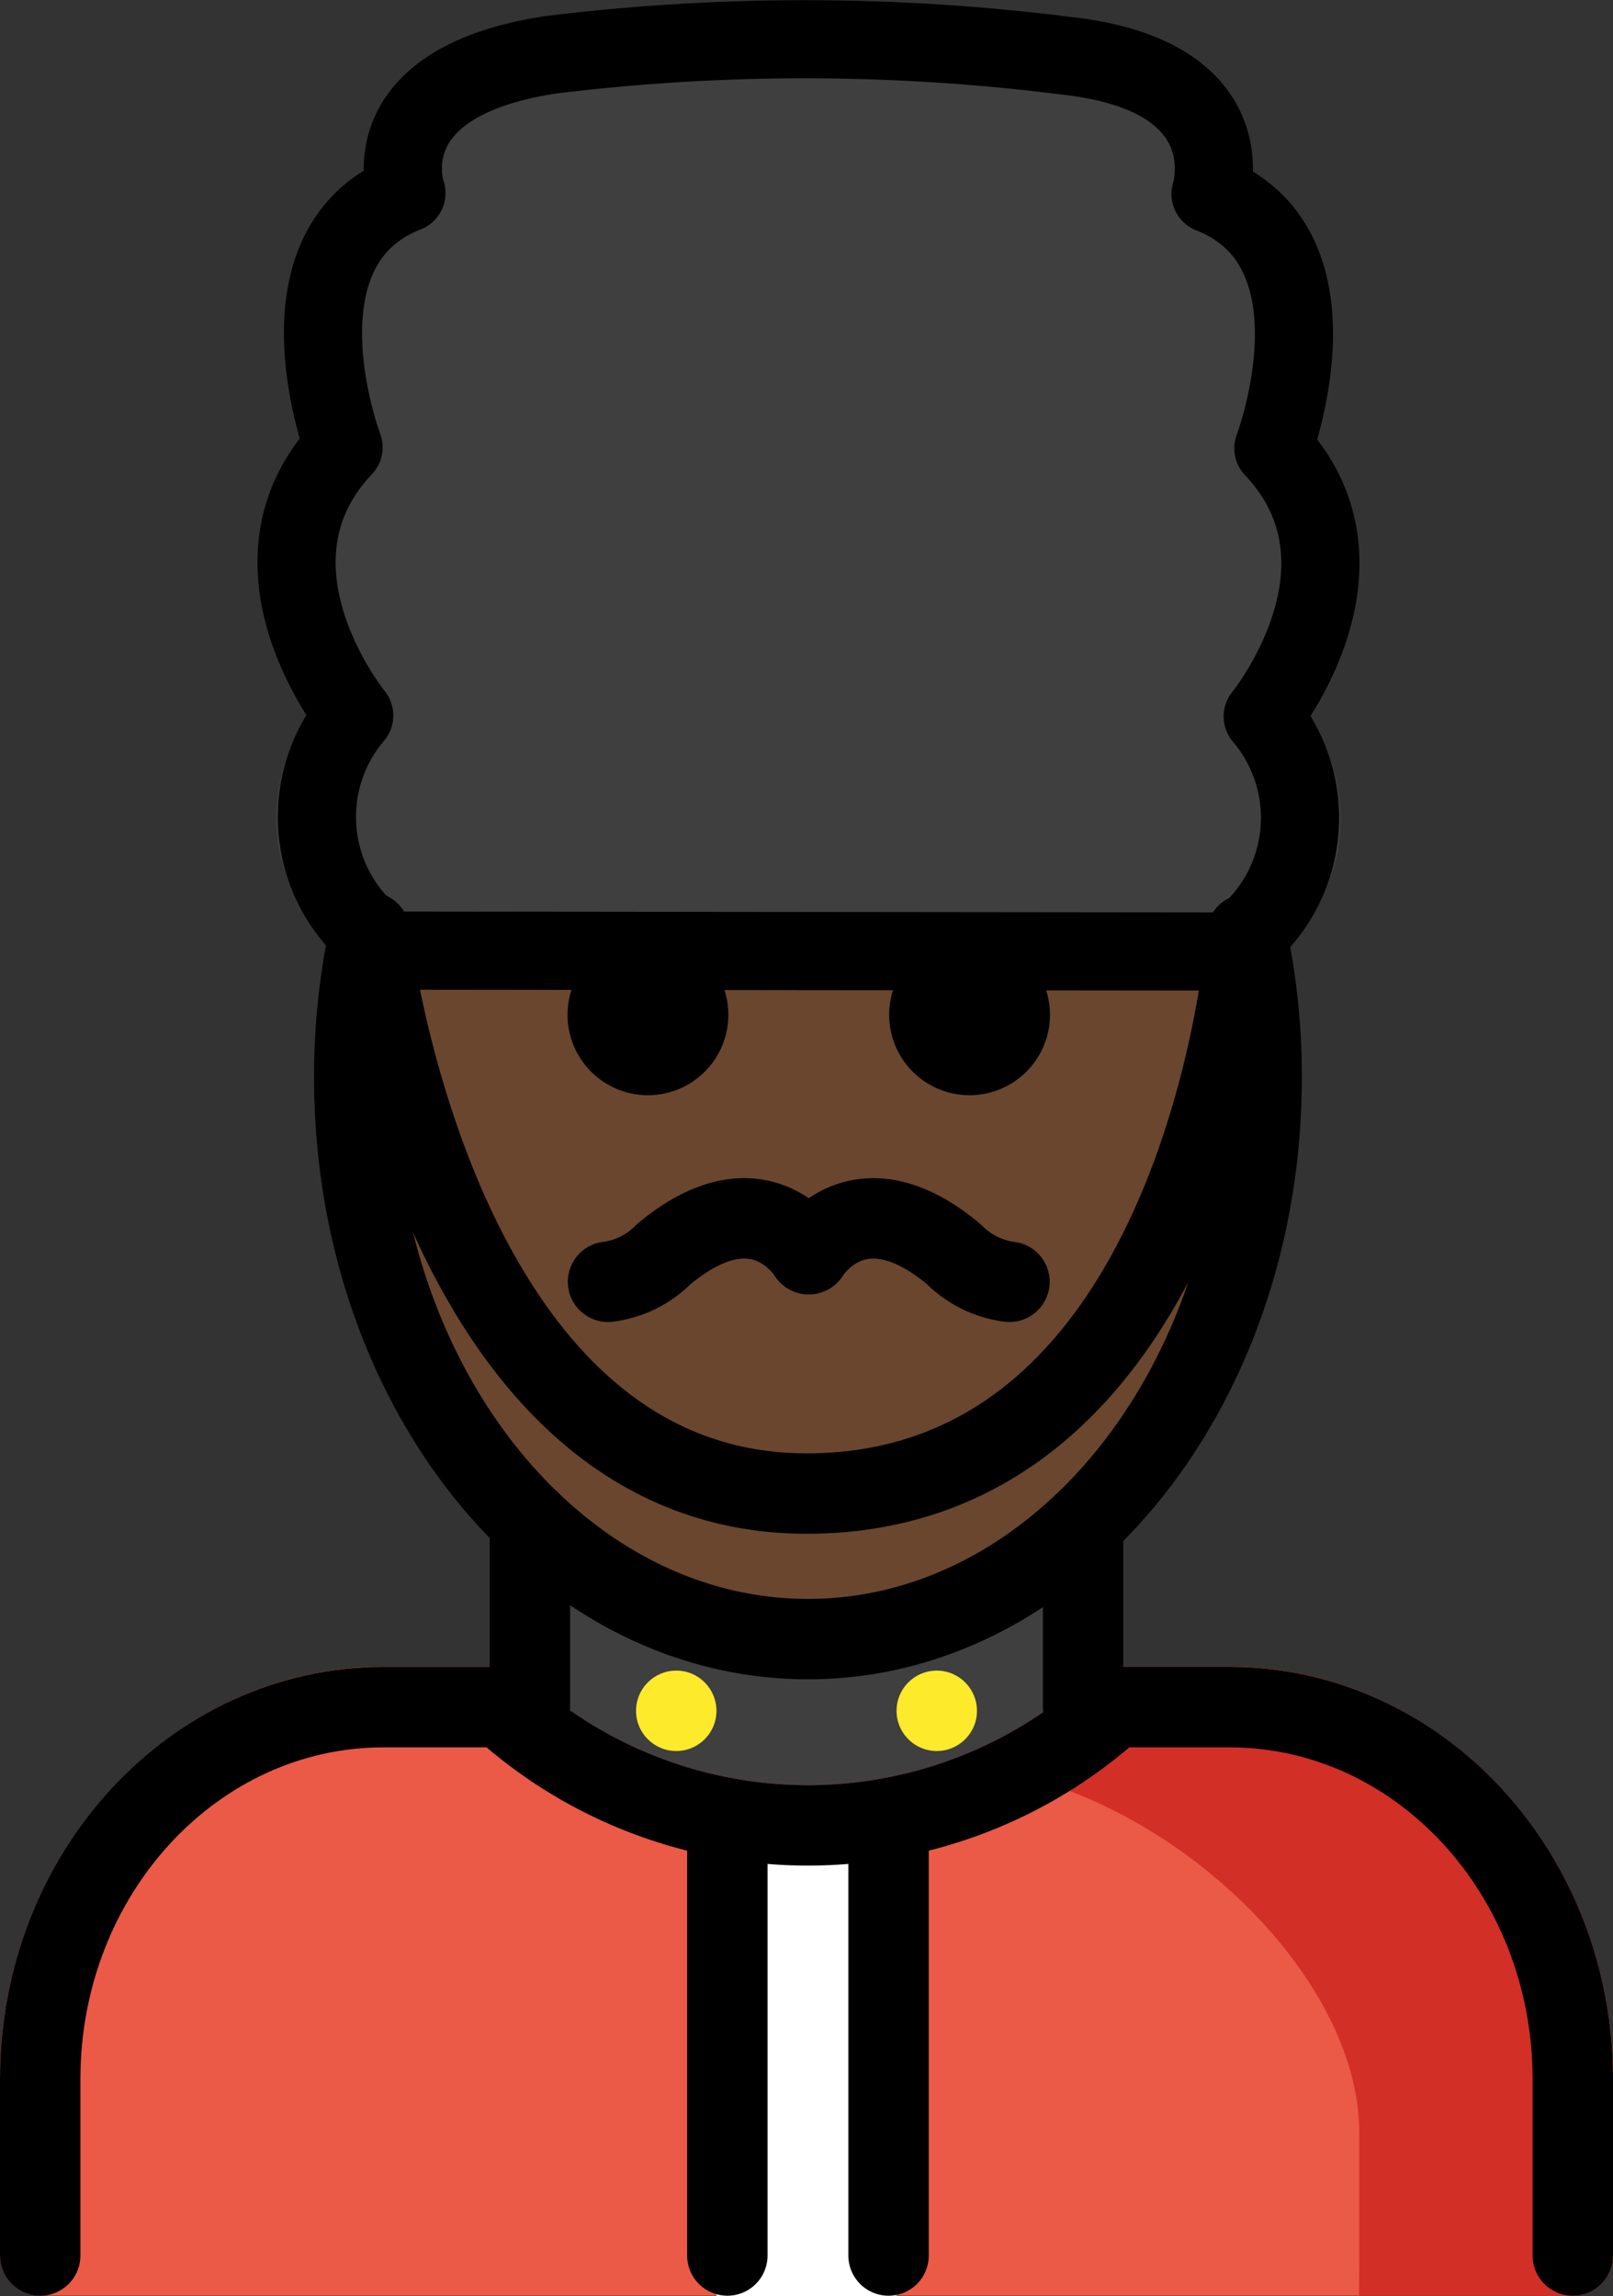 <?xml version="1.0" encoding="UTF-8" standalone="no"?>
<svg
   id="emoji"
   viewBox="0 0 40.122 57.104"
   version="1.1"
   sodipodi:docname="1f482-1f3ff-200d-2642-fe0f.svg"
   width="40.122"
   height="57.104"
   xmlns:inkscape="http://www.inkscape.org/namespaces/inkscape"
   xmlns:sodipodi="http://sodipodi.sourceforge.net/DTD/sodipodi-0.dtd"
   xmlns="http://www.w3.org/2000/svg"
   xmlns:svg="http://www.w3.org/2000/svg">
  <rect x="0" y="0" width="40.122" height="57.104" fill="#333333" stroke="none"/>
  <defs
     id="defs16" />
  <sodipodi:namedview
     id="namedview16"
     pagecolor="#ffffff"
     bordercolor="#000000"
     borderopacity="0.25"
     inkscape:showpageshadow="2"
     inkscape:pageopacity="0.0"
     inkscape:pagecheckerboard="0"
     inkscape:deskcolor="#d1d1d1" />
  <g
     id="line-supplement"
     transform="translate(-15.939,-3.854)">
    <circle
       cx="39.24"
       cy="46.402"
       r="1"
       id="circle1" />
    <circle
       cx="32.76"
       cy="46.402"
       r="1"
       id="circle2" />
  </g>
  <g
     id="color"
     transform="translate(-15.939,-3.854)">
    <path
       fill="#3f3f3f"
       d="m 46.406,28.489 h -0.001 L 25.693,28.468 a 0.97,0.97 0 0 1 -0.521,-0.152 5.512,5.512 0 0 1 -2.292,-3.312 4.706,4.706 0 0 1 0.689,-3.331 C 22.51,20.04 21.543,17.18 23.389,14.77 22.798,12.786 22.588,9.569 24.989,8.1 A 3.107,3.107 0 0 1 25.43,6.43 c 0.678,-1.136 2.046,-1.867 4.066,-2.173 a 52.169,52.169 0 0 1 13.069,0.017 v 0 c 1.958,0.216 3.312,0.885 4.023,1.988 a 3.253,3.253 0 0 1 0.518,1.857 c 2.406,1.466 2.195,4.687 1.604,6.673 1.846,2.411 0.879,5.271 -0.179,6.902 a 4.704,4.704 0 0 1 0.688,3.332 5.508,5.508 0 0 1 -2.292,3.312 0.975,0.975 0 0 1 -0.521,0.151 z"
       id="path2" />
    <path
       fill="#3f3f3f"
       d="m 44.605,46.549 a 0.997,0.997 0 0 0 0.043,-0.215 c 0,-0.008 0.005,-0.015 0.005,-0.024 a 0.986,0.986 0 0 0 -0.052,-0.3 c -0.004,-0.011 -0.002,-0.023 -0.006,-0.034 a 0.991,0.991 0 0 0 -0.189,-0.316 c -0.006,-0.007 -0.007,-0.016 -0.013,-0.023 -0.019,-0.021 -0.046,-0.03 -0.067,-0.049 A 0.99,0.99 0 0 0 44.118,45.436 0.965,0.965 0 0 0 43.991,45.383 0.982,0.982 0 0 0 43.879,45.336 V 41.907 A 0.981,0.981 0 0 0 43.638,41.035 0.998,0.998 0 0 0 42.225,41.001 8.627,8.627 0 0 1 29.814,40.968 0.941,0.941 0 0 0 29.71,40.902 0.675,0.675 0 0 0 29.263,40.717 0.949,0.949 0 0 0 29.12,40.688 l -0.01,0.002 a 0.999,0.999 0 0 0 -0.297,0.06 c -0.027,0.009 -0.059,0.007 -0.085,0.018 -0.026,0.011 -0.044,0.033 -0.068,0.046 a 0.998,0.998 0 0 0 -0.254,0.176 l -0.007,0.005 a 0.936,0.936 0 0 0 -0.068,0.106 0.677,0.677 0 0 0 -0.184,0.45 0.969,0.969 0 0 0 -0.028,0.137 v 3.667 c -0.026,0.008 -0.048,0.026 -0.073,0.036 a 1.101,1.101 0 0 0 -0.313,0.206 c -0.017,0.017 -0.04,0.023 -0.056,0.041 -0.009,0.01 -0.011,0.023 -0.02,0.033 a 0.984,0.984 0 0 0 -0.169,0.283 c -0.004,0.01 -0.012,0.018 -0.015,0.029 a 0.998,0.998 0 0 0 -0.056,0.327 c 0,0.009 0.005,0.015 0.005,0.024 a 0.999,0.999 0 0 0 0.045,0.225 1.029,1.029 0 0 0 0.038,0.155 4.924,4.924 0 0 0 0.224,0.317 c 0.007,0.006 0.009,0.015 0.016,0.021 a 12.336,12.336 0 0 0 16.581,-0.002 c 0.006,-0.005 0.007,-0.012 0.013,-0.017 a 0.985,0.985 0 0 0 0.143,-0.195 1.006,1.006 0 0 0 0.083,-0.123 1.035,1.035 0 0 0 0.041,-0.166 z"
       id="path3" />
    <circle
       cx="39.24"
       cy="46.402"
       r="1"
       fill="#fcea2b"
       id="circle3" />
    <circle
       cx="32.76"
       cy="46.402"
       r="1"
       fill="#fcea2b"
       id="circle4" />
    <path
       fill="#ea5a47"
       d="m 46.521,45.31 h -2.867 a 0.937,0.937 0 0 0 -0.148,0.03 0.657,0.657 0 0 0 -0.408,0.161 0.928,0.928 0 0 0 -0.117,0.07 10.336,10.336 0 0 1 -13.89,0 0.953,0.953 0 0 0 -0.115,-0.069 0.643,0.643 0 0 0 -0.397,-0.16 0.946,0.946 0 0 0 -0.161,-0.033 h -2.939 c -5.261,0 -9.54,4.599 -9.54,10.252 v 4.386 a 0.999,0.999 0 0 0 1,1 h 38.122 a 0.999,0.999 0 0 0 1,-1 v -4.385 c 0,-5.653 -4.279,-10.252 -9.54,-10.252 z"
       id="path4" />
    <path
       fill="#d22f27"
       d="m 39.241,47.745 c 4.989,0 10.508,4.886 10.508,9.145 v 3.304 l -0.005,0.753 h 5.316 a 0.999,0.999 0 0 0 1,-1 v -4.386 c 0,-5.653 -4.279,-10.252 -9.54,-10.252 h -2.867 a 0.937,0.937 0 0 0 -0.148,0.03 0.657,0.657 0 0 0 -0.408,0.161 0.928,0.928 0 0 0 -0.117,0.07 10.28,10.28 0 0 1 -3.739,2.174"
       id="path5" />
    <rect
       x="33.76"
       y="49.166"
       width="4.48"
       height="11.792"
       fill="#ffffff"
       id="rect5" />
  </g>
  <g
     id="skin"
     transform="translate(-15.939,-3.854)">
    <path
       fill="#6a462f"
       d="m 36.035,45.618 c -6.774,0 -12.285,-6.716 -12.285,-14.97 a 9.989,9.989 0 0 1 0.402,-2.819 0.972,0.972 0 0 1 0.98,-0.789 l 21.821,0.049 a 1.001,1.001 0 0 1 0.977,0.792 9.902,9.902 0 0 1 0.392,2.767 c -5e-4,8.254 -5.512,14.97 -12.287,14.97 z"
       id="path6" />
  </g>
  <g
     id="line"
     transform="translate(-15.939,-3.854)">
    <path
       d="m 30.056,29.092 a 2,2 0 1 0 2,-2 2.001,2.001 0 0 0 -2,2"
       id="path7" />
    <path
       d="m 38.056,29.092 a 2,2 0 1 0 2,-2 2.001,2.001 0 0 0 -2,2"
       id="path8" />
    <path
       fill="none"
       stroke="#000000"
       stroke-linecap="round"
       stroke-linejoin="round"
       stroke-width="2"
       d="m 46.952,27.09 a 17.148,17.148 0 0 1 0.37,3.559 c 0,7.715 -5.053,13.97 -11.286,13.97 -6.233,0 -11.286,-6.255 -11.286,-13.97 a 17.144,17.144 0 0 1 0.38,-3.608"
       id="path9" />
    <path
       fill="none"
       stroke="#000000"
       stroke-linecap="round"
       stroke-linejoin="round"
       stroke-width="2"
       d="m 43.654,46.31 a 11.336,11.336 0 0 1 -15.235,8e-4"
       id="path10" />
    <path
       fill="none"
       stroke="#000000"
       stroke-linecap="round"
       stroke-linejoin="round"
       stroke-width="1.944"
       d="m 42.458,5.24 c 4.546,0.501 3.592,3.438 3.592,3.438 3.441,1.352 1.564,6.325 1.564,6.325 2.776,2.938 -0.266,6.669 -0.266,6.669 a 3.89,3.89 0 0 1 -0.943,5.846 l -20.712,-0.022 a 3.89,3.89 0 0 1 -0.943,-5.847 c 0,0 -3.042,-3.73 -0.266,-6.669 0,0 -1.876,-4.973 1.564,-6.325 0,0 -0.985,-2.745 3.592,-3.438 A 51.714,51.714 0 0 1 42.458,5.24 Z"
       id="path11" />
    <path
       fill="none"
       stroke="#000000"
       stroke-linecap="round"
       stroke-linejoin="round"
       stroke-width="2"
       d="m 16.939,59.949 v -4.386 c 0,-5.11 3.824,-9.252 8.54,-9.252 H 29.12 v -4.622"
       id="path12" />
    <path
       fill="none"
       stroke="#000000"
       stroke-linecap="round"
       stroke-linejoin="round"
       stroke-width="2"
       d="m 55.061,59.949 v -4.386 c 0,-5.11 -3.824,-9.252 -8.54,-9.252 H 42.88 v -4.553"
       id="path13" />
    <line
       x1="34.031"
       x2="34.031"
       y1="49.166"
       y2="59.949"
       fill="none"
       stroke="#000000"
       stroke-linecap="round"
       stroke-linejoin="round"
       stroke-width="2"
       id="line13" />
    <line
       x1="38.041"
       x2="38.041"
       y1="49.166"
       y2="59.949"
       fill="none"
       stroke="#000000"
       stroke-linecap="round"
       stroke-linejoin="round"
       stroke-width="2"
       id="line14" />
    <path
       fill="none"
       stroke="#000000"
       stroke-linecap="round"
       stroke-linejoin="round"
       stroke-width="2"
       d="m 25.13,27.041 c 0,0 1.603,13.958 10.87,13.958 9.925,0 10.952,-13.909 10.952,-13.909"
       id="path14" />
    <path
       fill="none"
       stroke="#000000"
       stroke-linecap="round"
       stroke-linejoin="round"
       stroke-width="2"
       d="m 36.062,35.044 c 0,0 1.2,-2 3.6,0 a 2.362,2.362 0 0 0 1.387,0.688"
       id="path15" />
    <path
       fill="none"
       stroke="#000000"
       stroke-linecap="round"
       stroke-linejoin="round"
       stroke-width="2"
       d="m 36.05,35.044 c 0,0 -1.2,-2 -3.6,0 a 2.361,2.361 0 0 1 -1.387,0.688"
       id="path16" />
  </g>
</svg>
